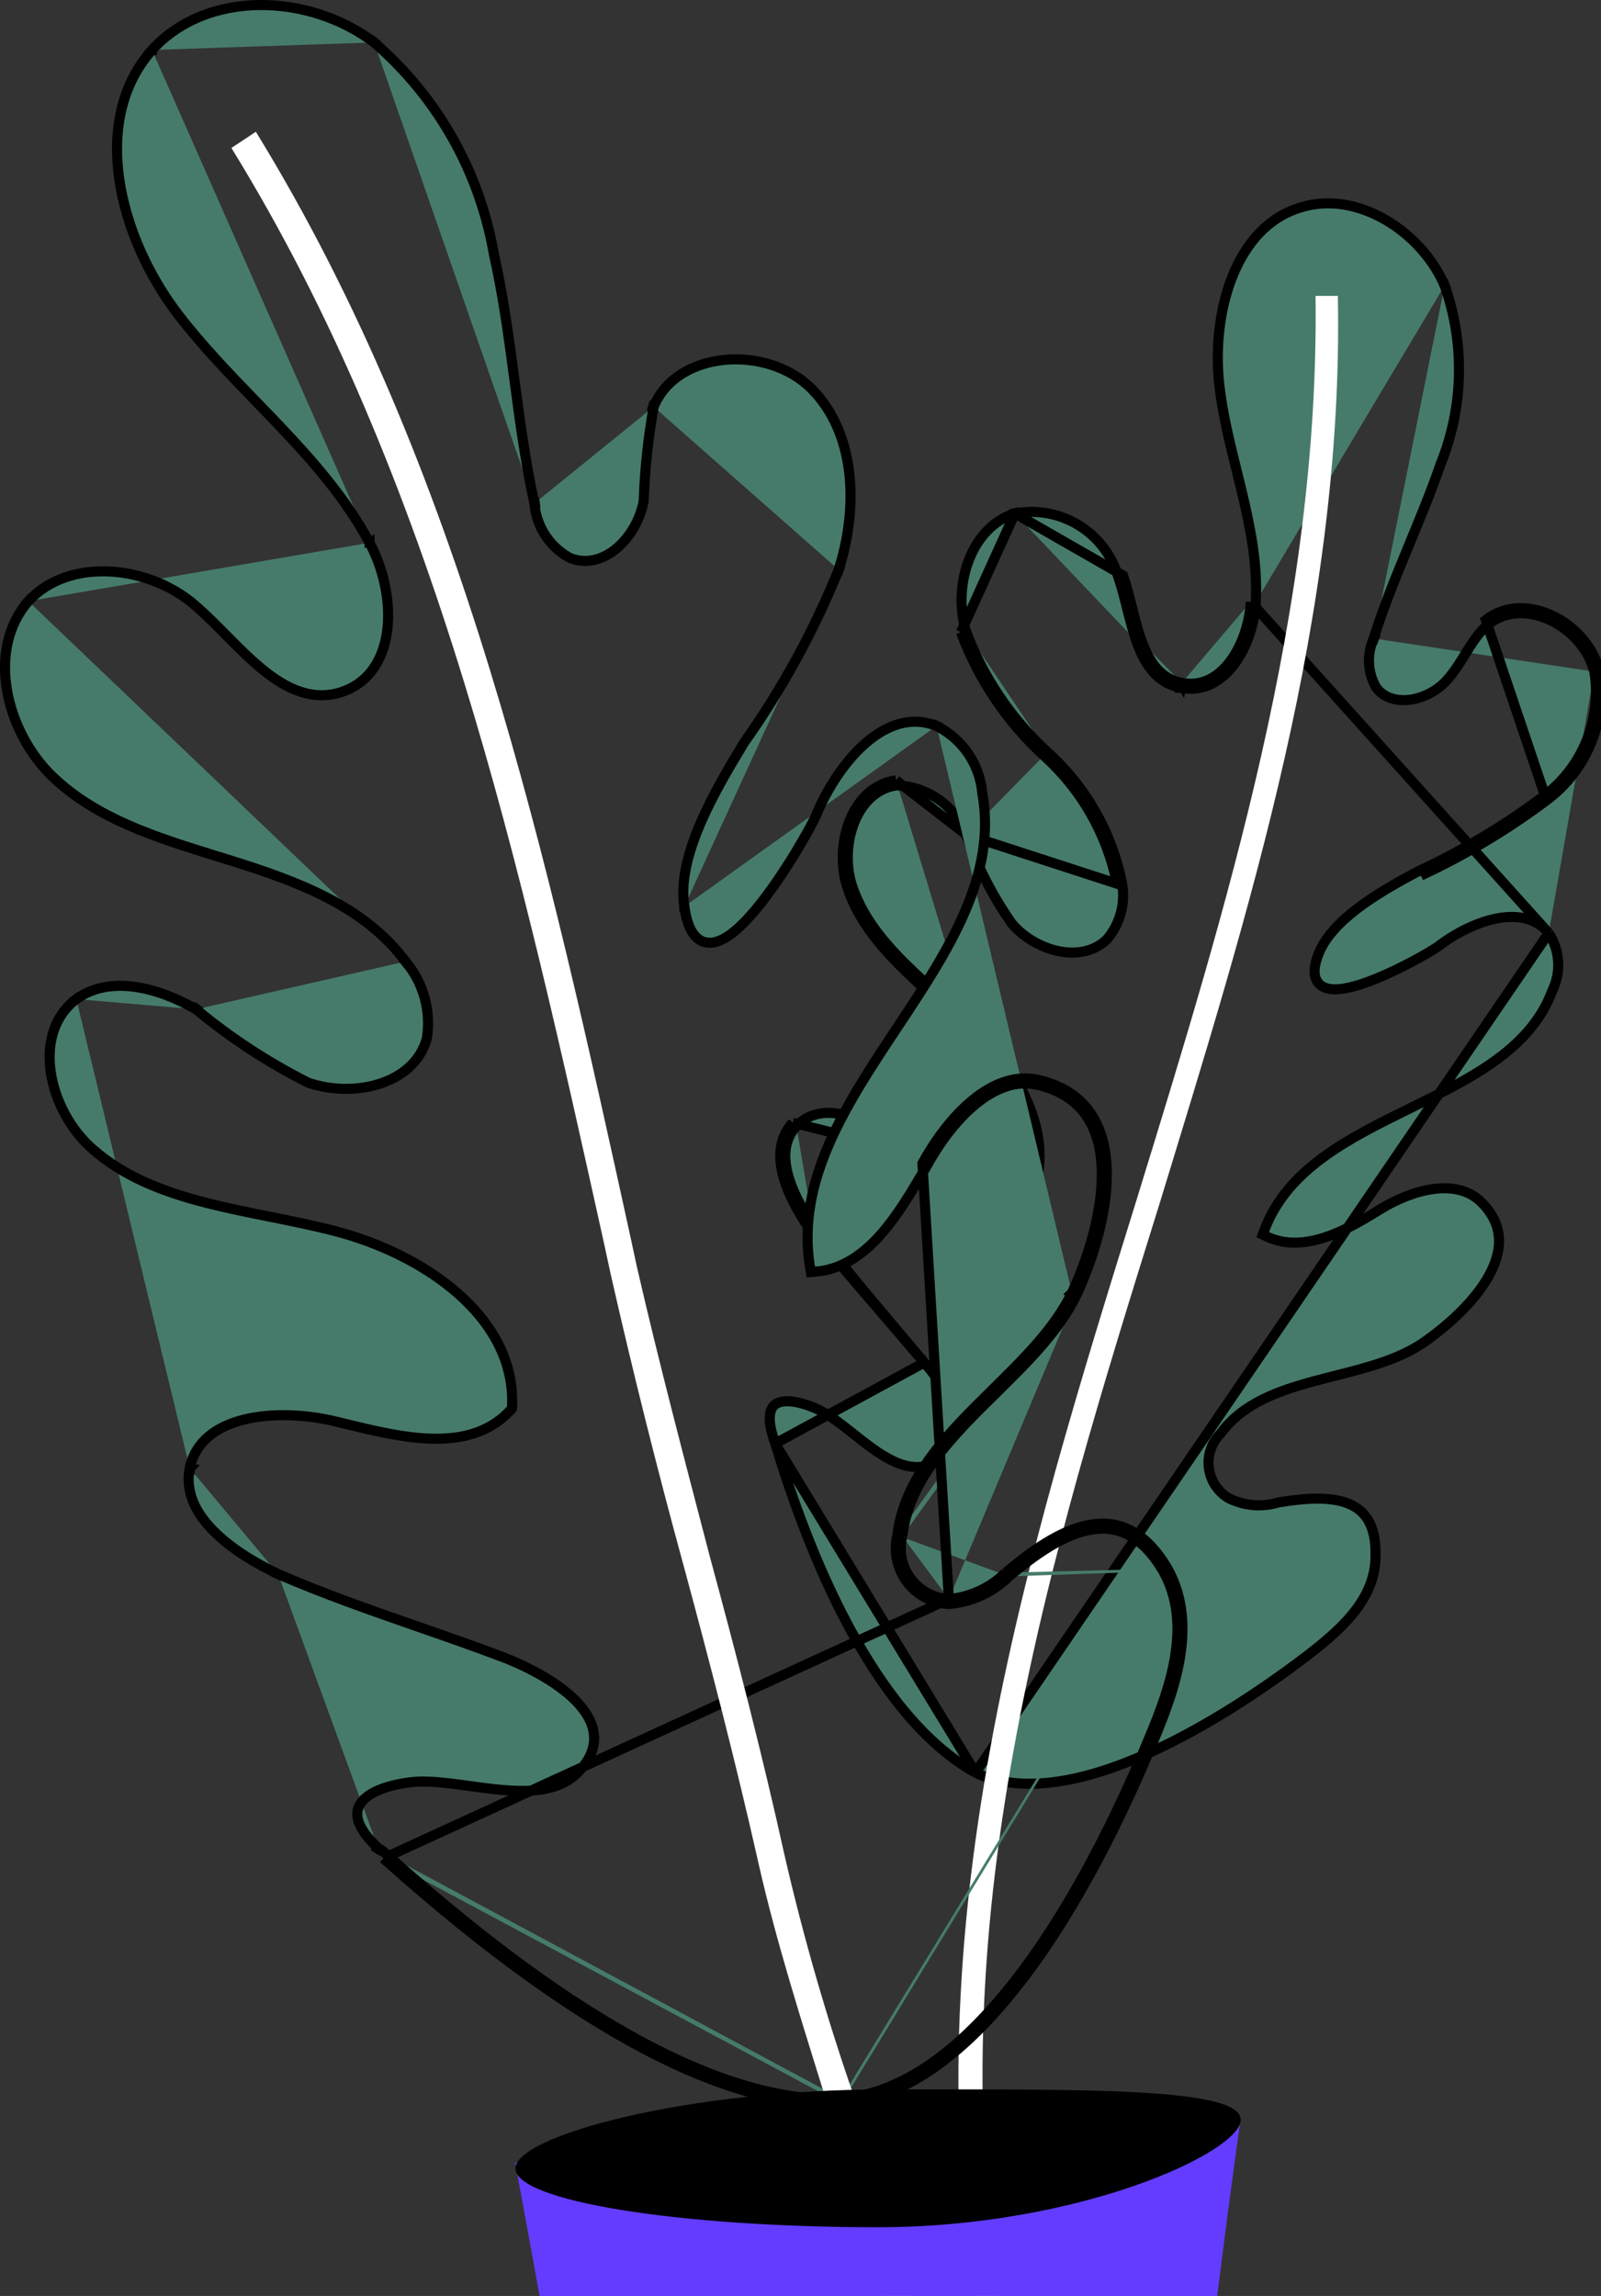 <svg width="159" height="228" viewBox="0 0 159 228" fill="none" xmlns="http://www.w3.org/2000/svg">
<rect x="0" y="0" width="159" height="228" fill="#333333" stroke="none"/>
<path d="M153.594 79.477C155.563 78.016 157.092 76.041 158.016 73.77C158.939 71.498 159.22 69.017 158.829 66.596M153.594 79.477L147.557 61.567C151.381 58.547 157.621 61.768 158.829 66.596M153.594 79.477C149.706 82.389 145.528 84.891 141.126 86.943L153.594 79.477ZM158.829 66.596L158.335 66.676C158.337 66.683 158.338 66.69 158.339 66.697M158.829 66.596L158.344 66.718C158.342 66.711 158.341 66.704 158.339 66.697M158.339 66.697C158.71 69.021 158.438 71.402 157.552 73.582C156.664 75.768 155.191 77.669 153.296 79.075L153.294 79.077C149.434 81.968 145.286 84.452 140.915 86.49L140.902 86.495L140.891 86.502C139.384 87.305 137.294 88.425 135.403 89.78C133.525 91.124 131.765 92.753 131.003 94.601L131.003 94.601C130.639 95.486 130.485 96.228 130.581 96.824C130.631 97.132 130.749 97.406 130.94 97.631C131.131 97.854 131.374 98.005 131.64 98.1C132.155 98.285 132.788 98.275 133.436 98.174C134.095 98.071 134.83 97.864 135.581 97.6C138.572 96.552 142.085 94.515 142.826 93.984L142.832 93.979L142.838 93.975C144.507 92.699 146.65 91.585 148.691 91.2C150.716 90.818 152.554 91.162 153.805 92.662M158.339 66.697C157.771 64.458 156.028 62.565 153.961 61.591C151.889 60.615 149.588 60.601 147.867 61.96L147.865 61.961C147.042 62.606 146.428 63.494 145.799 64.498C145.703 64.65 145.607 64.806 145.51 64.964C144.981 65.82 144.417 66.733 143.706 67.532C142.823 68.525 141.512 69.237 140.22 69.458C138.93 69.678 137.554 69.419 136.697 68.31L136.675 68.282L136.658 68.252C136.238 67.514 135.999 66.687 135.961 65.839C135.923 65.001 136.082 64.167 136.424 63.402M153.805 92.662L124.212 59.764M153.805 92.662C154.354 93.498 154.677 94.463 154.742 95.462C154.807 96.469 154.607 97.477 154.162 98.383L154.151 98.405L154.142 98.428C153.08 101.276 151.096 103.43 148.605 105.249C146.106 107.074 143.128 108.539 140.101 110.027L140.079 110.038C137.076 111.515 134.025 113.015 131.449 114.896C128.859 116.787 126.717 119.085 125.564 122.174L125.404 122.605L125.82 122.801C127.69 123.682 129.695 123.499 131.597 122.874C133.495 122.249 135.35 121.163 136.963 120.157C138.533 119.177 140.43 118.355 142.255 118.091C144.075 117.827 145.762 118.124 147.022 119.292C148.295 120.519 148.821 121.795 148.869 123.057C148.917 124.336 148.477 125.655 147.715 126.951C146.184 129.55 143.437 131.915 141.25 133.407C138.792 135.044 135.717 135.826 132.573 136.625C131.97 136.778 131.364 136.932 130.76 137.092C127.081 138.071 123.455 139.306 121.225 142.35C120.796 142.779 120.467 143.297 120.262 143.868C120.052 144.453 119.978 145.077 120.044 145.695C120.111 146.312 120.316 146.906 120.646 147.433C120.975 147.959 121.42 148.404 121.946 148.734L121.964 148.745L121.983 148.755C123.52 149.545 125.303 149.705 126.955 149.202C129.367 148.802 131.849 148.582 133.692 149.235C134.599 149.556 135.334 150.083 135.839 150.901C136.349 151.725 136.653 152.89 136.605 154.535L136.605 154.543V154.55C136.605 156.715 135.713 158.57 134.376 160.223C133.034 161.882 131.266 163.31 129.557 164.617C125.845 167.426 120.045 171.424 113.958 174.143C107.845 176.875 101.597 178.245 96.882 176.042M153.805 92.662L96.882 176.042M136.424 63.402C136.421 63.412 136.418 63.421 136.415 63.431L136.892 63.58L136.437 63.373C136.432 63.382 136.428 63.392 136.424 63.402ZM136.424 63.402C137.336 60.474 138.497 57.6 139.675 54.743C139.793 54.457 139.911 54.171 140.029 53.885C141.097 51.302 142.159 48.729 143.06 46.117L143.064 46.105L143.069 46.093C145.361 40.425 145.503 34.115 143.47 28.35M143.47 28.35C143.473 28.355 143.475 28.36 143.477 28.365L143.936 28.167L143.465 28.334C143.467 28.339 143.469 28.344 143.47 28.35ZM143.47 28.35C142.306 25.651 140.122 23.27 137.525 21.787C134.923 20.301 131.948 19.736 129.193 20.596L129.186 20.598L129.186 20.598C125.955 21.555 123.735 24.127 122.413 27.405C121.091 30.686 120.694 34.622 121.088 38.176C121.407 41.05 122.11 43.886 122.82 46.754C122.995 47.461 123.17 48.17 123.341 48.882C124.197 52.459 124.917 56.091 124.711 59.791M124.711 59.791C124.711 59.79 124.711 59.79 124.711 59.789L124.212 59.764M124.711 59.791C124.711 59.791 124.711 59.792 124.711 59.792L124.212 59.764M124.711 59.791C124.607 61.887 123.876 64.197 122.629 65.896C121.376 67.601 119.541 68.756 117.276 68.304M124.212 59.764C124.012 63.789 121.395 68.618 117.371 67.813M117.276 68.304C117.276 68.304 117.277 68.304 117.278 68.305L117.371 67.813M117.276 68.304C114.895 67.85 113.698 65.969 112.926 63.86C112.538 62.8 112.243 61.644 111.961 60.521C111.95 60.475 111.938 60.429 111.927 60.383C111.655 59.3 111.392 58.254 111.063 57.313L111.059 57.301L111.055 57.289C110.428 55.148 109.026 53.317 107.123 52.153C105.228 50.994 102.97 50.579 100.787 50.988M117.276 68.304C117.275 68.304 117.274 68.304 117.273 68.304L117.371 67.813M117.371 67.813C114.154 67.201 113.269 63.676 112.409 60.253C112.139 59.177 111.872 58.111 111.535 57.148L100.787 50.988M100.787 50.988C100.795 50.985 100.804 50.983 100.812 50.98L100.667 50.502L100.76 50.993C100.769 50.991 100.778 50.99 100.787 50.988ZM100.787 50.988C98.669 51.644 97.115 53.364 96.253 55.542C95.389 57.725 95.243 60.32 95.909 62.621M100.787 50.988L95.434 62.778M95.909 62.621C95.907 62.616 95.905 62.61 95.903 62.605L95.434 62.778M95.909 62.621C95.911 62.627 95.913 62.633 95.914 62.638L95.434 62.778M95.909 62.621C97.619 67.229 100.4 71.363 104.022 74.685M95.434 62.778C97.172 67.467 100 71.676 103.686 75.055M104.022 74.685C104.022 74.684 104.021 74.683 104.02 74.683L103.686 75.055M104.022 74.685C107.822 78.099 110.418 82.649 111.421 87.658L111.422 87.663C111.612 88.659 111.574 89.685 111.31 90.664C111.047 91.643 110.565 92.55 109.9 93.316L109.882 93.338L109.86 93.357C108.493 94.609 106.644 94.81 104.93 94.41C103.217 94.01 101.56 92.997 100.482 91.696L100.469 91.68L100.457 91.664C98.564 88.963 97.054 86.012 95.969 82.897M104.022 74.685C104.023 74.685 104.024 74.686 104.024 74.686L103.686 75.055M103.686 75.055C107.407 78.397 109.948 82.852 110.931 87.756L95.969 82.897M95.969 82.897C95.971 82.9 95.972 82.902 95.973 82.905L96.439 82.724L95.967 82.888C95.968 82.891 95.969 82.894 95.969 82.897ZM95.969 82.897C95.42 81.482 94.464 80.262 93.222 79.389C91.989 78.522 90.528 78.037 89.022 77.993M95.969 82.897L88.994 77.492M89.022 77.993C89.035 77.991 89.049 77.989 89.062 77.987L88.994 77.492M89.022 77.993C89.009 77.992 88.996 77.992 88.982 77.992L88.994 77.492M89.022 77.993C87.06 78.277 85.634 79.714 84.853 81.653C84.066 83.609 83.971 86.002 84.637 87.999M88.994 77.492C84.566 78.096 82.754 83.932 84.162 88.157C85.672 92.683 89.328 95.964 93.013 99.272C94.246 100.379 95.482 101.489 96.642 102.649M84.637 87.999L84.162 88.157L84.637 87.999C84.637 87.999 84.637 87.999 84.637 87.999ZM84.637 87.999C85.608 90.91 87.508 93.311 89.776 95.579C90.908 96.711 92.123 97.801 93.352 98.905L93.357 98.909C94.583 100.01 95.825 101.125 96.992 102.291M96.992 102.291C96.99 102.29 96.989 102.289 96.988 102.288L96.642 102.649M96.992 102.291C99.349 104.548 101.462 107.53 102.523 110.664C103.587 113.805 103.608 117.148 101.687 120.031L101.585 120.184L101.408 120.235C99.1 120.894 96.935 120.165 95.01 118.916C93.093 117.672 91.347 115.871 89.842 114.265M96.992 102.291C96.993 102.293 96.994 102.294 96.996 102.295L96.642 102.649M96.642 102.649C101.271 107.077 104.891 114.321 101.271 119.754L89.842 114.265M89.842 114.265C89.844 114.267 89.846 114.269 89.847 114.27L90.202 113.918L89.837 114.26C89.839 114.261 89.841 114.263 89.842 114.265ZM89.842 114.265C88.378 112.796 86.341 111.439 84.329 110.838C82.318 110.239 80.433 110.414 79.095 111.831M89.842 114.265L78.73 111.49M79.095 111.831C79.095 111.831 79.096 111.83 79.096 111.83L78.73 111.49M79.095 111.831C79.094 111.832 79.094 111.832 79.093 111.833L78.73 111.49M79.095 111.831C77.944 113.073 77.779 114.687 78.209 116.455C78.641 118.23 79.659 120.083 80.751 121.671M78.73 111.49C76.114 114.309 78.126 118.737 80.341 121.957M80.751 121.671C80.751 121.67 80.75 121.669 80.749 121.668L80.341 121.957M80.751 121.671C83.231 125.172 85.918 128.348 88.679 131.611C89.707 132.826 90.745 134.053 91.787 135.313M80.751 121.671C80.752 121.672 80.752 121.673 80.753 121.674L80.341 121.957M80.341 121.957L91.787 135.313M91.787 135.313C91.784 135.31 91.781 135.307 91.778 135.303L91.41 135.642L91.795 135.324C91.793 135.32 91.79 135.317 91.787 135.313ZM91.787 135.313C92.931 136.559 94.34 138.688 94.817 140.705C95.057 141.72 95.075 142.77 94.632 143.67C94.178 144.59 93.291 145.256 91.928 145.585L91.925 145.586C90.931 145.821 89.937 145.623 88.989 145.217C88.043 144.813 87.106 144.187 86.204 143.514C85.751 143.176 85.301 142.822 84.86 142.472L84.733 142.372C84.334 142.056 83.943 141.746 83.556 141.452C82.696 140.799 81.893 140.251 81.145 139.924L81.142 139.923C80.267 139.533 79.459 139.286 78.768 139.194C78.07 139.1 77.537 139.169 77.172 139.357C76.831 139.531 76.585 139.833 76.488 140.35C76.387 140.89 76.451 141.668 76.79 142.735L76.814 142.809V142.863M91.787 135.313L76.996 143.349C77.001 143.367 77.007 143.385 77.012 143.403M76.814 142.863C76.814 142.863 76.814 142.863 76.813 142.862C76.812 142.858 76.811 142.855 76.811 142.854C76.811 142.857 76.814 142.869 76.814 142.887V142.863ZM76.814 142.863C76.822 142.884 76.835 142.911 76.862 142.965L76.865 142.972C76.889 143.018 76.925 143.089 76.953 143.165C76.977 143.228 77.002 143.309 77.012 143.403M77.012 143.403C78.617 148.711 81.02 155.442 84.311 161.567C87.616 167.718 91.784 173.194 96.882 176.042M77.012 143.403L96.882 176.042" fill="#467B6C" stroke="black"/>
<path d="M97.245 230.835C90.401 191.38 101.874 154.563 112.942 118.941C121.795 90.163 131.055 60.366 130.651 29.385H132.867C133.474 60.779 124.011 90.564 115.155 119.545C104.098 154.966 92.817 191.392 99.658 230.446L97.245 230.835Z" fill="white"/>
<path d="M94.235 158.793C93.494 158.754 92.771 158.551 92.118 158.2C91.464 157.849 90.896 157.359 90.454 156.763C90.012 156.167 89.707 155.481 89.56 154.754C89.414 154.027 89.43 153.276 89.607 152.556M94.235 158.793L91.61 115.526C94.038 111.098 98.451 106.066 103.282 107.274C113.143 109.702 109.923 122.167 106.906 128.607M94.235 158.793C96.361 158.604 98.354 157.678 99.871 156.177M94.235 158.793L38.076 184.548M89.607 152.556C90.312 146.823 94.617 142.585 98.927 138.342C102.03 135.287 105.136 132.229 106.906 128.607M89.607 152.556L89.121 152.437C89.119 152.446 89.116 152.456 89.114 152.466M89.607 152.556L89.11 152.495C89.112 152.485 89.113 152.476 89.114 152.466M106.906 128.607L106.457 128.387C106.456 128.389 106.455 128.39 106.455 128.391M106.906 128.607L106.453 128.395C106.454 128.394 106.454 128.393 106.455 128.391M106.455 128.391C107.947 125.204 109.472 120.559 109.423 116.442C109.399 114.387 108.983 112.503 108.012 110.997C107.05 109.503 105.516 108.339 103.163 107.759L103.161 107.759C100.961 107.209 98.811 108.064 96.863 109.672C94.917 111.279 93.243 113.586 92.048 115.767L92.044 115.774L92.04 115.781C91.942 115.947 91.843 116.115 91.743 116.284C90.522 118.355 89.174 120.642 87.558 122.494C85.806 124.504 83.682 126.071 80.981 126.286L80.524 126.322L80.448 125.87C79.723 121.517 80.661 117.416 82.394 113.474C84.106 109.576 86.612 105.798 89.089 102.066L89.155 101.966C91.664 98.185 94.134 94.449 95.796 90.61C97.454 86.781 98.29 82.884 97.558 78.784L97.554 78.763L97.552 78.741C97.425 77.334 96.939 75.983 96.141 74.818C95.345 73.657 94.266 72.719 93.007 72.094M106.455 128.391C104.726 131.927 101.695 134.912 98.593 137.968C97.986 138.566 97.375 139.168 96.771 139.776C93.135 143.441 89.753 147.365 89.114 152.466M93.007 72.094C90.536 71.095 88.122 71.938 85.993 73.777C83.855 75.624 82.084 78.417 80.998 81.082L80.994 81.092L80.99 81.101C80.471 82.243 77.781 87.063 75.031 90.348C74.341 91.172 73.636 91.912 72.951 92.477C72.276 93.034 71.573 93.459 70.888 93.584C70.537 93.648 70.181 93.635 69.84 93.512C69.498 93.388 69.201 93.164 68.952 92.856C68.466 92.254 68.145 91.311 67.964 90.024M93.007 72.094C93.001 72.091 92.996 72.088 92.991 72.085L93.212 71.637L93.024 72.1C93.018 72.098 93.012 72.096 93.007 72.094ZM89.114 152.466C88.926 153.249 88.911 154.063 89.07 154.853C89.231 155.652 89.567 156.406 90.052 157.061C90.538 157.716 91.163 158.255 91.881 158.641C92.6 159.027 93.394 159.249 94.208 159.292L94.244 159.294L94.279 159.291C96.514 159.092 98.61 158.122 100.208 156.547M100.208 156.547C102.719 154.438 105.494 152.464 108.165 151.94C109.485 151.68 110.764 151.778 111.981 152.381C113.201 152.987 114.404 154.124 115.523 156.025M100.208 156.547C100.203 156.551 100.198 156.555 100.193 156.56L99.871 156.177M100.208 156.547C100.213 156.542 100.218 156.537 100.223 156.532L99.871 156.177M115.523 156.025C116.967 158.613 117.17 161.457 116.727 164.327C116.283 167.206 115.193 170.076 114.088 172.686L114.086 172.69C111.677 178.514 107.673 187.177 102.425 194.528C97.158 201.904 90.737 207.82 83.524 208.408M115.523 156.025C115.522 156.023 115.521 156.022 115.52 156.02L115.956 155.776M115.523 156.025C115.524 156.026 115.524 156.028 115.525 156.03L115.956 155.776M83.524 208.408C76.036 208.796 67.595 205.29 59.57 200.374C51.567 195.471 44.053 189.213 38.427 184.191M83.524 208.408C83.527 208.407 83.529 208.407 83.532 208.407L83.558 208.906M83.524 208.408C83.522 208.408 83.52 208.408 83.517 208.408L83.558 208.906M38.427 184.191C38.178 183.922 37.884 183.697 37.559 183.526M38.427 184.191C38.421 184.186 38.415 184.18 38.409 184.175L38.076 184.548M38.427 184.191C38.433 184.198 38.439 184.204 38.445 184.211L38.076 184.548M37.559 183.526C36.465 182.518 35.867 181.646 35.619 180.919C35.376 180.204 35.466 179.622 35.781 179.13C36.11 178.616 36.715 178.153 37.583 177.779C38.445 177.407 39.527 177.139 40.751 176.992L40.757 176.992C41.85 176.848 43.158 176.929 44.595 177.095C45.261 177.172 45.946 177.265 46.643 177.361L46.799 177.382C47.548 177.485 48.311 177.588 49.067 177.67C50.575 177.835 52.086 177.922 53.461 177.754C54.839 177.587 56.118 177.159 57.125 176.262L57.132 176.256C58.517 174.977 59.092 173.654 58.992 172.341C58.895 171.053 58.156 169.891 57.174 168.895C55.211 166.906 52.061 165.366 49.926 164.553L49.925 164.553C47.11 163.488 44.311 162.514 41.519 161.542C36.879 159.928 32.259 158.32 27.617 156.313M37.559 183.526C37.576 183.541 37.592 183.556 37.608 183.571L37.271 183.941L37.494 183.493C37.516 183.504 37.538 183.515 37.559 183.526ZM27.617 156.313C25.329 155.226 22.878 153.75 21.127 151.952C19.378 150.153 18.386 148.097 18.844 145.806M27.617 156.313C27.62 156.314 27.622 156.316 27.625 156.317L27.411 156.768L27.609 156.31C27.612 156.311 27.614 156.312 27.617 156.313ZM18.844 145.806C19.398 143.15 21.497 141.638 24.286 140.959C27.08 140.278 30.466 140.469 33.33 141.16C33.632 141.233 33.938 141.308 34.248 141.383C36.906 142.032 39.822 142.744 42.558 142.86C45.625 142.989 48.569 142.375 50.722 140.006L50.843 139.872L50.852 139.693C51.063 135.167 48.794 131.359 45.45 128.426C42.109 125.496 37.657 123.402 33.374 122.281C31.244 121.723 29.055 121.281 26.881 120.844L26.725 120.813C24.599 120.386 22.49 119.962 20.442 119.438C16.246 118.363 12.36 116.878 9.223 114.136L9.222 114.135C7 112.203 5.448 109.294 5.037 106.442C4.627 103.596 5.357 100.888 7.579 99.218M18.844 145.806C18.844 145.806 18.844 145.807 18.844 145.808L18.354 145.706L18.845 145.804C18.844 145.805 18.844 145.805 18.844 145.806ZM7.579 99.218C9.257 98.008 11.278 97.712 13.378 98C15.47 98.288 17.606 99.154 19.473 100.232M7.579 99.218C7.578 99.219 7.577 99.22 7.575 99.221L7.283 98.816L7.583 99.215C7.582 99.216 7.58 99.217 7.579 99.218ZM19.473 100.232C22.896 103.072 26.63 105.515 30.603 107.514L30.636 107.531L30.67 107.542C32.879 108.278 35.451 108.332 37.644 107.644C39.842 106.956 41.714 105.499 42.377 103.178L42.386 103.149L42.39 103.12C42.608 101.767 42.531 100.384 42.164 99.064C41.799 97.75 41.155 96.529 40.277 95.485M19.473 100.232C19.462 100.223 19.451 100.214 19.44 100.205L19.759 99.82L19.509 100.253C19.497 100.246 19.485 100.239 19.473 100.232ZM40.277 95.485C36.142 89.915 29.351 87.464 22.928 85.458C22.471 85.315 22.013 85.173 21.556 85.031C15.536 83.167 9.608 81.331 5.219 77.122C2.885 74.883 1.226 71.711 0.688 68.495C0.15 65.282 0.738 62.078 2.817 59.703M40.277 95.485C40.28 95.49 40.283 95.494 40.286 95.498L39.885 95.796L40.267 95.473C40.27 95.477 40.273 95.481 40.277 95.485ZM2.817 59.703C4.806 57.529 7.765 56.604 10.849 56.75C13.936 56.896 17.094 58.114 19.415 60.149L19.418 60.152C20.418 61.016 21.409 62.017 22.424 63.041C22.514 63.132 22.604 63.223 22.695 63.314C23.797 64.426 24.928 65.551 26.096 66.501C28.425 68.395 31.024 69.69 33.991 68.7L33.997 68.698C36.858 67.703 38.192 65.171 38.483 62.361C38.773 59.559 38.045 56.393 36.701 53.901M2.817 59.703C2.816 59.705 2.815 59.706 2.814 59.707L2.445 59.37L2.821 59.7C2.82 59.701 2.819 59.702 2.817 59.703ZM36.701 53.901C34.352 49.512 31.092 45.799 27.691 42.221C26.95 41.441 26.202 40.668 25.455 39.896C22.764 37.113 20.084 34.342 17.737 31.292C14.762 27.426 12.538 22.573 11.847 17.813C11.158 13.057 12.004 8.442 15.097 4.965M36.701 53.901C36.701 53.901 36.701 53.901 36.702 53.901L36.261 54.138L36.701 53.9C36.701 53.9 36.701 53.901 36.701 53.901ZM15.097 4.965C20.508 -1.025 30.656 -0.697 37.151 4.213M15.097 4.965C15.096 4.965 15.096 4.966 15.095 4.966L14.724 4.631L15.098 4.963C15.098 4.964 15.097 4.964 15.097 4.965ZM37.151 4.213C43.437 9.63 47.643 17.064 49.049 25.241L49.051 25.254L49.054 25.267C49.959 29.267 50.51 33.371 51.063 37.525L51.086 37.7C51.629 41.779 52.178 45.905 53.07 49.986M37.151 4.213C37.147 4.209 37.143 4.206 37.139 4.202L37.466 3.824L37.164 4.222C37.16 4.219 37.155 4.216 37.151 4.213ZM53.07 49.986C53.16 51.095 53.521 52.165 54.121 53.103C54.728 54.05 55.56 54.832 56.543 55.379L56.571 55.394L56.6 55.406C58.339 56.105 60.044 55.502 61.343 54.365C62.638 53.231 63.598 51.518 63.918 49.801L63.925 49.765L63.926 49.727C64.04 46.596 64.371 43.477 64.918 40.392M53.07 49.986C53.069 49.974 53.069 49.962 53.068 49.951L53.566 49.913L53.078 50.02C53.075 50.009 53.073 49.997 53.07 49.986ZM64.918 40.392C66.054 37.624 68.808 36.055 71.91 35.742C75.031 35.428 78.391 36.402 80.582 38.594C85.013 43.028 85.265 50.426 83.285 56.583M64.918 40.392C64.911 40.407 64.905 40.423 64.898 40.439L64.434 40.252L64.927 40.34C64.924 40.357 64.921 40.375 64.918 40.392ZM83.285 56.583C80.827 62.654 77.674 68.42 73.887 73.764L73.876 73.78L73.866 73.796C73.793 73.918 73.718 74.042 73.642 74.17C72.462 76.135 70.909 78.721 69.713 81.423C68.448 84.282 67.54 87.361 67.964 90.024M83.285 56.583C83.287 56.577 83.289 56.572 83.292 56.566L83.755 56.754L83.279 56.6C83.281 56.594 83.283 56.589 83.285 56.583ZM67.964 90.024C67.964 90.023 67.964 90.021 67.964 90.02L68.459 89.95L67.965 90.029C67.965 90.028 67.965 90.026 67.964 90.024ZM38.076 184.548C49.347 194.612 68.265 209.705 83.558 208.906M83.558 208.906C98.463 207.699 109.719 184.554 114.548 172.881C116.764 167.649 118.991 161.209 115.956 155.776M115.956 155.776C111.34 147.928 104.9 151.952 99.871 156.177" fill="#467B6C" stroke="black"/>
<path d="M90.402 241.099C88.484 230.169 85.725 219.403 82.149 208.898C79.721 201.05 77.121 192.998 75.309 184.949C73.093 175.088 70.477 165.024 67.861 155.364C65.231 145.76 62.815 136.098 60.616 126.386L60.009 123.57C51.76 86.339 43.317 47.695 22.982 14.693L25.41 13.084C45.939 46.49 54.392 85.332 62.641 122.966L63.248 125.785C65.463 135.442 68.079 145.306 70.492 154.563C73.108 164.223 75.724 174.29 77.94 184.348C79.793 192.38 82.077 200.307 84.781 208.094C88.541 218.696 91.369 229.605 93.233 240.699L90.402 241.099Z" fill="white"/>
<path d="M106.503 355.208C113.747 305.298 116.163 260.62 123.195 210.509C100.639 221.221 74.801 222.737 51.148 214.737C59.6 259.615 67.233 312.142 75.697 357.02C83.358 364.668 98.451 363.661 106.503 355.208Z" fill="#643CFF"/>
<path d="M123.219 210.509C123.219 207.288 107.923 207.489 88.013 207.489C68.103 207.489 51.187 212.12 51.187 215.34C51.187 218.56 67.272 221.177 87.209 221.177C107.146 221.177 123.219 213.729 123.219 210.509Z" fill="black"/>
</svg>
